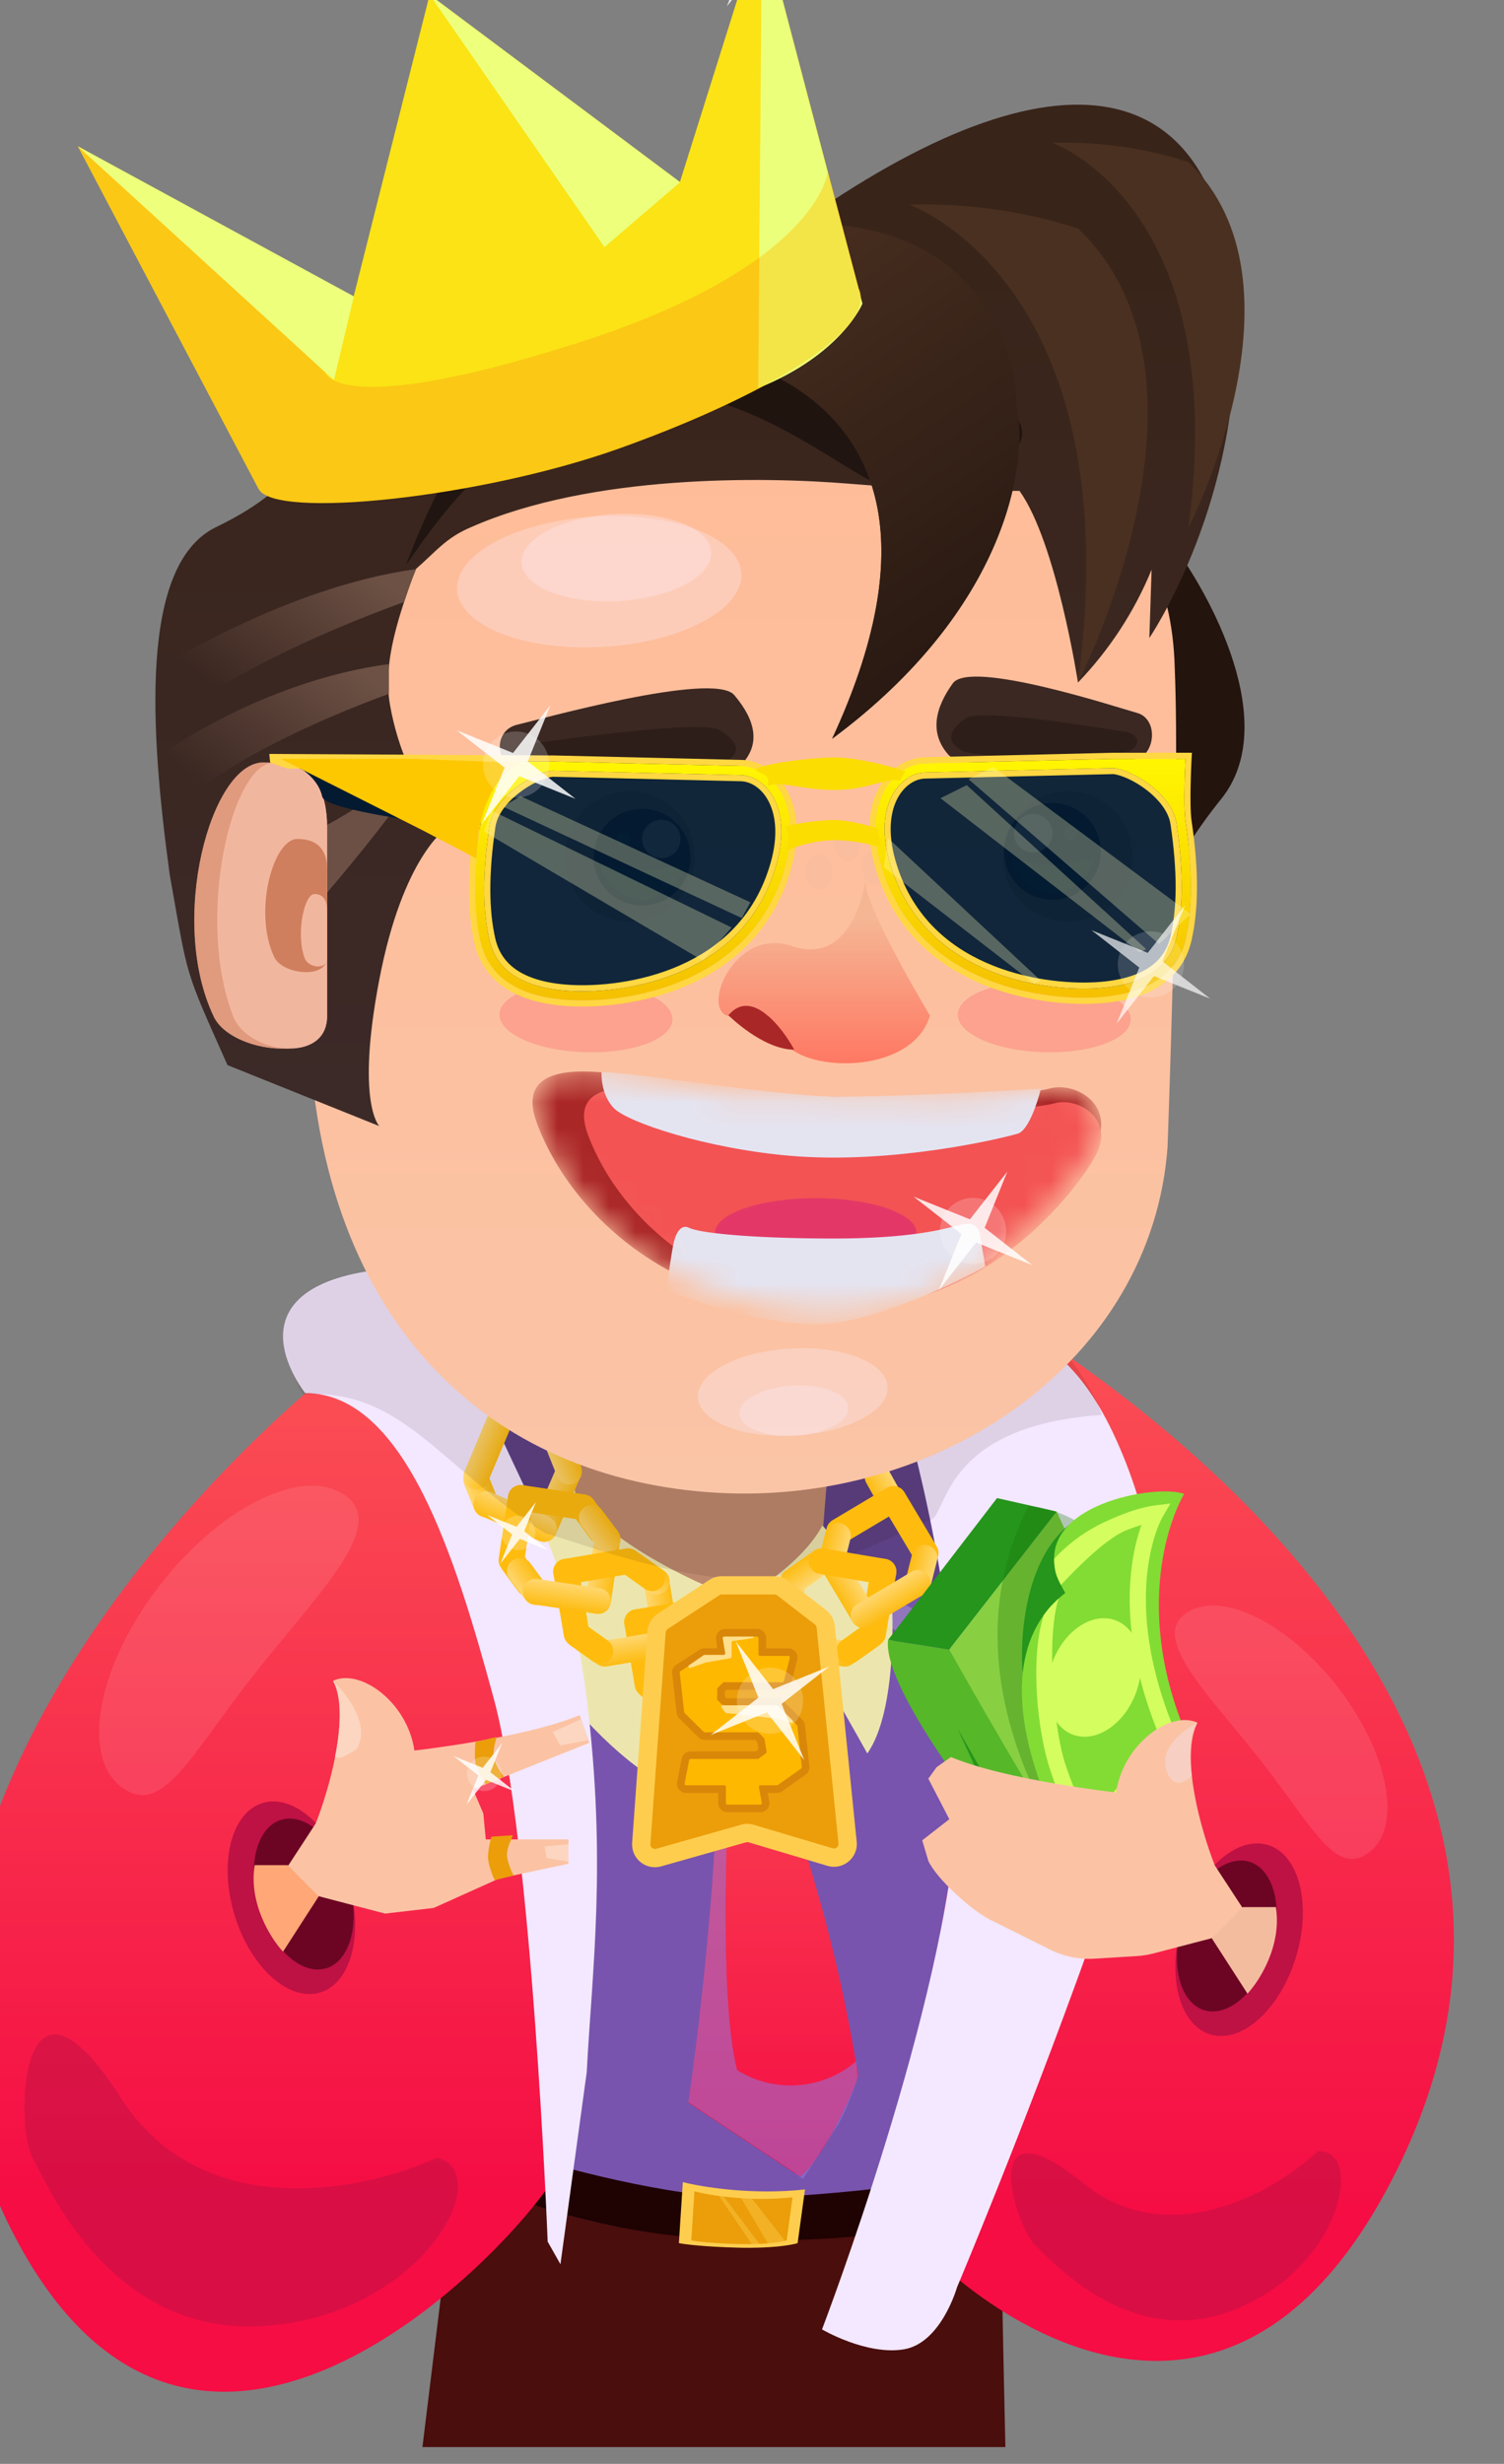 <svg width="58" height="95" viewBox="0 0 58 95" fill="none" xmlns="http://www.w3.org/2000/svg">
<rect x="0" y="0" width="58" height="95" fill="#808080" stroke="none"/>
<g clip-path="url(#clip0_1155_117935)">
<path d="M12.933 54.178C13.293 47.704 21.785 48.999 22.577 48.999C27.087 49.407 36.784 50.495 39.49 51.588C42.196 52.681 39.322 55.592 37.546 56.911L22.577 54.178C19.242 56.335 12.645 59.356 12.933 54.178Z" fill="#F3E8FF"/>
<path d="M45.77 60.268L32.429 53.901L21.105 53.306L6.802 61.544L19.715 87.949H38.885L45.77 60.268Z" fill="#7854AE"/>
<path d="M36.612 61.045L35.439 56.197L28.084 53.187L17.444 53.383C17.575 54.438 17.851 56.588 17.913 56.745C17.976 56.901 19.426 60.198 20.143 61.827L26.794 64.134L36.612 61.045Z" fill="black" fill-opacity="0.23"/>
<path d="M28.74 86.565C33.417 86.895 36.66 85.804 37.697 85.217V83.869C35.898 84.156 31.588 84.73 28.74 84.73C25.892 84.73 21.533 83.557 19.709 82.97L18.772 84.393C20.146 84.98 24.064 86.236 28.74 86.565Z" fill="#1F0202"/>
<path d="M21.676 59.511L22.38 55.599C22.428 55.335 22.658 55.143 22.926 55.143H31.446C31.77 55.143 32.025 55.42 31.999 55.742L31.461 62.392C31.438 62.679 31.197 62.901 30.908 62.901H25.293C25.157 62.901 25.025 62.851 24.923 62.761L21.852 60.023C21.708 59.895 21.642 59.701 21.676 59.511Z" fill="#BC896E"/>
<path fill-rule="evenodd" clip-rule="evenodd" d="M33.096 80.044C32.66 81.276 32.048 82.44 31.279 83.499C31.155 83.653 31.019 83.799 30.873 83.934L30.583 83.743L26.546 81.071C26.546 81.071 27.828 72.531 27.694 65.836C26.905 65.626 26.178 65.234 25.57 64.69V64.69C25.418 64.544 25.288 64.376 25.188 64.19C25.116 63.587 25.162 62.974 25.325 62.389C25.371 62.261 25.454 62.149 25.563 62.068C25.563 62.068 28.696 61.686 29.978 61.789C30.324 62.221 30.497 62.765 30.464 63.316C30.276 63.82 30.039 64.305 29.756 64.763V64.763C29.571 65.07 29.36 65.359 29.125 65.629L29.178 65.771C29.178 65.82 29.221 65.881 29.243 65.954C29.266 66.026 29.328 66.168 29.373 66.301L29.412 66.408L29.523 66.721L29.569 66.847C29.993 68.038 30.667 70.004 31.325 72.268C32.034 74.641 32.595 77.056 33.005 79.498C33.047 79.662 33.073 79.842 33.096 80.044Z" fill="url(#paint0_linear_1155_117935)"/>
<path style="mix-blend-mode:multiply" opacity="0.5" d="M30.476 63.289C30.287 63.794 30.05 64.278 29.768 64.736V64.736C29.768 64.736 29.469 62.828 28.566 62.32C27.579 62.107 26.558 62.107 25.57 62.32C25.495 62.338 25.418 62.352 25.341 62.362C25.387 62.234 25.469 62.123 25.578 62.041C25.578 62.041 28.712 61.66 29.994 61.763C30.338 62.194 30.51 62.739 30.476 63.289V63.289Z" fill="url(#paint1_linear_1155_117935)"/>
<path style="mix-blend-mode:multiply" opacity="0.5" d="M33.079 80.094C33.079 80.094 32.626 81.455 32.323 81.908C32.02 82.362 30.962 84.025 30.962 84.025L30.583 83.724L26.546 81.052C26.546 81.052 27.828 72.513 27.694 65.817C26.905 65.607 26.178 65.215 25.57 64.672C25.57 64.672 27.663 65.634 29.136 65.611L29.19 65.752L29.255 65.935L29.385 66.283L29.423 66.389L29.534 66.703L29.58 66.829L28.115 68.676C28.115 68.676 27.659 76.849 28.425 79.815C29.126 80.255 29.95 80.46 30.776 80.399C31.602 80.339 32.387 80.016 33.016 79.479L33.079 80.094Z" fill="url(#paint2_linear_1155_117935)"/>
<path d="M28.248 61.565L26.492 62.266L25.16 68.542C21.567 66.234 18.837 60.997 18.837 60.997L21.366 57.032L22.089 57.032L22.204 57.667C23.951 60.007 28.248 61.565 28.248 61.565Z" fill="#ECE6AE"/>
<path d="M34.4 61.86C34.4 61.86 34.631 65.927 33.447 67.608C33.447 67.608 30.871 62.966 30.24 62.261L28.502 61.542L29.676 60.947C29.676 60.947 31.115 59.974 31.714 58.816L32.702 59.905L34.4 61.86Z" fill="#ECE6AE"/>
<path d="M2.294 79.302L7.314 68.031C8.878 68.031 10.095 70.898 10.508 72.331L5.749 81.192L2.294 79.302Z" fill="#BBAAD3"/>
<path d="M48.64 77.612L43.62 66.34C42.055 66.34 40.838 69.207 40.425 70.64L45.184 79.501L48.64 77.612Z" fill="#BBAAD3"/>
<path opacity="0.24" d="M45.03 71.117L45.39 66.702C40.866 64.903 32.305 60.641 31.806 60.254C31.308 59.866 31.599 60.415 31.806 60.738L45.03 71.117Z" fill="#E4E4F1"/>
<path d="M39.102 106.019C38.875 100.569 38.598 86.406 38.598 85.493C31.863 86.601 24.786 87.282 17.587 83.776L14.861 106.019H24.012C24.557 106.019 26.141 102.646 27.115 96.817L29.367 106.019H39.102Z" fill="#4A0E0C"/>
<path d="M0.72 86.511C-8.481 69.6 12.801 52.691 13.269 52.535C15.842 55.99 21.129 62.978 21.691 63.289C22.252 63.601 21.924 76.823 21.691 83.395C20.885 85.551 8.081 100.04 0.72 86.511Z" fill="url(#paint3_linear_1155_117935)"/>
<path opacity="0.5" d="M4.664 80.892C7.802 85.8 14.1 84.471 16.857 83.193C19.159 83.789 16.345 89.157 10.377 89.669C4.409 90.18 1.936 84.471 1.254 83.193C0.572 81.915 0.742 74.757 4.664 80.892Z" fill="#BE1144"/>
<path d="M53.432 84.509C62.634 67.598 45.23 54.827 39.565 51.203C36.991 54.658 35.891 51.855 35.33 52.167C34.769 52.479 41.145 58.544 33.948 84.509C34.754 86.665 46.071 98.037 53.432 84.509Z" fill="url(#paint4_linear_1155_117935)"/>
<path d="M19.039 65.482C17.558 60.027 15.606 53.714 11.769 53.714C11.769 53.714 8.73 49.934 14.129 49.024C19.527 48.114 18.104 52.39 18.104 52.39C19.611 56.858 21.847 59.169 22.626 65.482C23.406 71.794 22.834 75.95 22.626 79.899L21.613 87.302L21.12 86.43C21.12 86.43 20.521 70.937 19.039 65.482Z" fill="#F3E8FF"/>
<path d="M36.905 69.758C37.266 62.361 34.846 54.396 34.846 54.396C34.846 54.396 36.056 52.023 37.989 51.537C39.921 51.051 41.728 52.594 43.043 55.506C45.977 62.003 44.487 68.134 41.96 75.17C39.433 82.206 36.905 88.195 36.905 88.195C36.905 88.195 36.294 90.353 34.846 90.585C33.397 90.816 31.7 89.814 31.7 89.814C31.7 89.814 36.544 77.154 36.905 69.758Z" fill="#F3E8FF"/>
<path d="M22.137 56.267C21.886 56.159 21.594 56.276 21.486 56.527L20.526 58.757C20.418 59.008 20.534 59.3 20.786 59.408C21.037 59.516 21.329 59.4 21.437 59.149L22.397 56.918C22.505 56.667 22.389 56.376 22.137 56.267Z" fill="url(#paint5_linear_1155_117935)"/>
<path d="M21.382 55.327C21.128 55.428 21.004 55.717 21.105 55.971L21.486 56.925C21.587 57.179 21.875 57.303 22.13 57.202C22.384 57.1 22.508 56.812 22.407 56.558L22.026 55.604C21.925 55.349 21.636 55.226 21.382 55.327Z" fill="url(#paint6_linear_1155_117935)"/>
<path d="M18.183 56.601C17.929 56.702 17.805 56.99 17.906 57.245L18.287 58.199C18.388 58.453 18.677 58.577 18.931 58.476C19.185 58.374 19.309 58.086 19.208 57.832L18.827 56.878C18.726 56.623 18.438 56.499 18.183 56.601Z" fill="url(#paint7_linear_1155_117935)"/>
<path d="M18.294 57.798C18.402 57.547 18.694 57.43 18.946 57.538L21.177 58.498C21.429 58.606 21.545 58.897 21.437 59.148C21.329 59.4 21.037 59.516 20.786 59.408L18.554 58.449C18.302 58.341 18.186 58.049 18.294 57.798Z" fill="url(#paint8_linear_1155_117935)"/>
<path d="M18.175 57.381C17.922 57.275 17.804 56.985 17.91 56.733L18.852 54.495C18.958 54.242 19.249 54.124 19.501 54.23C19.754 54.336 19.872 54.627 19.766 54.879L18.824 57.117C18.718 57.369 18.427 57.487 18.175 57.381Z" fill="url(#paint9_linear_1155_117935)"/>
<path d="M19.651 60.644C19.922 60.684 20.174 60.498 20.215 60.227L20.575 57.826C20.615 57.555 20.429 57.303 20.158 57.263C19.887 57.222 19.635 57.409 19.594 57.679L19.234 60.08C19.194 60.351 19.38 60.603 19.651 60.644Z" fill="#FFBC0E"/>
<path d="M22.254 57.801C22.034 57.964 21.988 58.274 22.15 58.494L22.762 59.32C22.924 59.54 23.235 59.587 23.455 59.424C23.675 59.261 23.722 58.951 23.559 58.731L22.948 57.905C22.785 57.685 22.474 57.639 22.254 57.801Z" fill="#FFBC0E"/>
<path d="M19.486 59.847C19.265 60.01 19.219 60.321 19.382 60.541L19.993 61.367C20.156 61.587 20.466 61.633 20.686 61.47C20.907 61.308 20.953 60.997 20.79 60.777L20.179 59.951C20.016 59.731 19.706 59.685 19.486 59.847Z" fill="#FFBC0E"/>
<path d="M22.978 58.186C22.937 58.456 22.685 58.643 22.414 58.602L20.012 58.243C19.741 58.202 19.554 57.95 19.595 57.679C19.635 57.408 19.888 57.222 20.158 57.263L22.561 57.622C22.832 57.663 23.018 57.915 22.978 58.186Z" fill="#FFBC0E"/>
<path d="M25.054 65.426C25.324 65.38 25.506 65.124 25.46 64.855L25.056 62.461C25.01 62.191 24.755 62.009 24.485 62.055C24.215 62.1 24.032 62.356 24.078 62.626L24.483 65.02C24.528 65.29 24.784 65.471 25.054 65.426Z" fill="#FFBC0E"/>
<path d="M25.229 60.477C24.959 60.523 24.777 60.778 24.822 61.048L25.227 63.442C25.272 63.712 25.528 63.894 25.798 63.848C26.068 63.803 26.25 63.547 26.204 63.277L25.8 60.883C25.755 60.613 25.499 60.432 25.229 60.477Z" fill="url(#paint10_linear_1155_117935)"/>
<path d="M24.084 60.096C23.925 60.319 23.977 60.628 24.201 60.787L25.038 61.382C25.261 61.541 25.571 61.488 25.73 61.265C25.888 61.042 25.836 60.733 25.613 60.574L24.775 59.979C24.552 59.82 24.242 59.873 24.084 60.096Z" fill="url(#paint11_linear_1155_117935)"/>
<path d="M26.641 61.92C26.483 62.141 26.534 62.448 26.753 62.608L28.051 63.551C28.274 63.713 28.587 63.662 28.747 63.437C28.904 63.216 28.854 62.909 28.634 62.749L27.337 61.806C27.113 61.644 26.801 61.695 26.641 61.92Z" fill="#FFBC0E"/>
<path d="M24.645 64.725C24.487 64.946 24.537 65.253 24.756 65.413L26.17 66.445C26.393 66.608 26.706 66.557 26.866 66.332C27.023 66.111 26.974 65.805 26.755 65.645L25.341 64.612C25.118 64.45 24.805 64.5 24.645 64.725Z" fill="#FFBC0E"/>
<path d="M27.451 62.057C27.497 62.326 27.315 62.582 27.045 62.628L24.649 63.032C24.38 63.077 24.124 62.896 24.078 62.626C24.032 62.356 24.214 62.1 24.484 62.055L26.88 61.651C27.15 61.605 27.405 61.787 27.451 62.057Z" fill="#FFBC0E"/>
<path d="M22.831 63.846C22.785 63.576 22.967 63.32 23.237 63.275L25.633 62.871C25.903 62.825 26.159 63.007 26.204 63.277C26.25 63.547 26.068 63.802 25.798 63.848L23.402 64.252C23.133 64.297 22.877 64.116 22.831 63.846Z" fill="url(#paint12_linear_1155_117935)"/>
<path d="M22.317 63.48C22.587 63.435 22.769 63.179 22.723 62.909L22.319 60.516C22.273 60.246 22.017 60.064 21.747 60.109C21.477 60.155 21.295 60.411 21.341 60.681L21.745 63.074C21.791 63.344 22.047 63.526 22.317 63.48Z" fill="#FFBC0E"/>
<path d="M23.496 58.84C23.225 58.799 22.973 58.986 22.932 59.256L22.573 61.657C22.532 61.928 22.719 62.18 22.989 62.221C23.26 62.261 23.513 62.075 23.553 61.804L23.913 59.403C23.954 59.132 23.767 58.88 23.496 58.84Z" fill="url(#paint13_linear_1155_117935)"/>
<path d="M22.526 58.122C22.306 58.285 22.259 58.595 22.422 58.815L23.034 59.642C23.196 59.861 23.507 59.908 23.727 59.745C23.947 59.583 23.994 59.272 23.831 59.052L23.22 58.226C23.057 58.006 22.746 57.96 22.526 58.122Z" fill="url(#paint14_linear_1155_117935)"/>
<path d="M23.907 59.97C23.748 60.193 23.8 60.503 24.024 60.661L24.861 61.257C25.085 61.415 25.394 61.363 25.553 61.14C25.712 60.917 25.659 60.608 25.436 60.449L24.598 59.853C24.375 59.695 24.066 59.747 23.907 59.97Z" fill="#FFBC0E"/>
<path d="M19.757 60.168C19.537 60.331 19.49 60.641 19.653 60.861L20.264 61.687C20.427 61.907 20.738 61.954 20.958 61.791C21.178 61.628 21.225 61.318 21.062 61.098L20.451 60.272C20.288 60.052 19.977 60.005 19.757 60.168Z" fill="url(#paint15_linear_1155_117935)"/>
<path d="M21.911 62.775C21.753 62.998 21.805 63.308 22.028 63.466L22.866 64.062C23.089 64.22 23.399 64.168 23.557 63.945C23.716 63.722 23.664 63.413 23.441 63.254L22.603 62.659C22.38 62.5 22.07 62.552 21.911 62.775Z" fill="#FFBC0E"/>
<path d="M24.714 60.111C24.759 60.381 24.578 60.637 24.308 60.682L21.912 61.087C21.642 61.132 21.386 60.95 21.341 60.681C21.295 60.411 21.477 60.155 21.747 60.109L24.142 59.705C24.412 59.66 24.668 59.842 24.714 60.111Z" fill="#FFBC0E"/>
<path d="M20.17 61.298C20.21 61.027 20.463 60.841 20.733 60.881L23.136 61.241C23.407 61.282 23.593 61.534 23.553 61.804C23.512 62.075 23.26 62.261 22.989 62.221L20.587 61.861C20.316 61.821 20.129 61.569 20.17 61.298Z" fill="url(#paint16_linear_1155_117935)"/>
<path opacity="0.1" d="M11.701 53.766C15.529 53.515 17.003 56.619 21.021 59.114C23.018 59.717 26.12 60.858 28.541 60.858C31.608 60.858 33.632 59.523 35.887 58.613C36.565 58.339 36.334 54.979 42.494 54.554C42.494 54.554 40.365 47.547 27.739 46.063C23.826 46.063 19.624 46.617 17.18 48.021C16.177 48.598 15.263 48.034 14.211 49C12.768 49.344 9.41 49.94 11.701 53.766Z" fill="#1F0101"/>
<path d="M33.6 56.506C33.839 56.372 34.142 56.458 34.275 56.697L34.776 57.594C34.91 57.833 34.824 58.134 34.585 58.268C34.346 58.401 34.044 58.316 33.911 58.077L33.409 57.18C33.276 56.941 33.361 56.639 33.6 56.506Z" fill="url(#paint17_linear_1155_117935)"/>
<path d="M35.951 60.305C35.716 60.445 35.412 60.368 35.272 60.133L34.028 58.048C33.888 57.813 33.965 57.509 34.2 57.368C34.435 57.228 34.74 57.305 34.88 57.541L36.123 59.626C36.264 59.861 36.187 60.165 35.951 60.305Z" fill="#FFBC0E"/>
<path d="M31.934 59.293C32.074 59.528 32.378 59.605 32.613 59.465L34.7 58.222C34.935 58.082 35.013 57.778 34.872 57.543C34.732 57.308 34.428 57.231 34.193 57.371L32.106 58.614C31.871 58.754 31.794 59.058 31.934 59.293Z" fill="#FFBC0E"/>
<path d="M30.848 65.425C30.578 65.38 30.396 65.124 30.441 64.854L30.846 62.46C30.892 62.191 31.147 62.009 31.417 62.054C31.687 62.1 31.869 62.356 31.824 62.625L31.419 65.019C31.374 65.289 31.118 65.471 30.848 65.425Z" fill="#FFBC0E"/>
<path d="M30.674 60.477C30.944 60.522 31.126 60.778 31.08 61.048L30.676 63.442C30.63 63.712 30.374 63.893 30.104 63.848C29.834 63.802 29.652 63.547 29.698 63.277L30.102 60.883C30.148 60.613 30.404 60.431 30.674 60.477Z" fill="url(#paint18_linear_1155_117935)"/>
<path d="M31.818 60.096C31.977 60.319 31.925 60.629 31.701 60.787L30.864 61.383C30.64 61.541 30.331 61.489 30.172 61.266C30.014 61.043 30.066 60.733 30.289 60.575L31.127 59.98C31.35 59.821 31.659 59.873 31.818 60.096Z" fill="url(#paint19_linear_1155_117935)"/>
<path d="M29.261 61.92C29.418 62.142 29.368 62.448 29.148 62.608L27.851 63.551C27.628 63.713 27.315 63.662 27.155 63.438C26.998 63.216 27.048 62.909 27.268 62.75L28.565 61.807C28.788 61.644 29.101 61.696 29.261 61.92Z" fill="#FFBC0E"/>
<path d="M31.257 64.726C31.414 64.947 31.364 65.253 31.145 65.413L29.732 66.445C29.509 66.608 29.195 66.557 29.035 66.332C28.878 66.111 28.928 65.805 29.147 65.645L30.56 64.613C30.783 64.45 31.097 64.501 31.257 64.726Z" fill="#FFBC0E"/>
<path d="M28.451 62.056C28.405 62.326 28.587 62.582 28.857 62.627L31.252 63.032C31.522 63.077 31.778 62.895 31.824 62.626C31.869 62.356 31.688 62.1 31.418 62.054L29.022 61.65C28.752 61.605 28.496 61.786 28.451 62.056Z" fill="#FFBC0E"/>
<path d="M33.071 63.846C33.116 63.576 32.934 63.321 32.664 63.275L30.269 62.871C29.999 62.825 29.743 63.007 29.698 63.277C29.652 63.547 29.834 63.803 30.104 63.848L32.499 64.252C32.769 64.298 33.025 64.116 33.071 63.846Z" fill="url(#paint20_linear_1155_117935)"/>
<path d="M33.585 63.48C33.315 63.434 33.133 63.179 33.179 62.909L33.583 60.515C33.629 60.245 33.885 60.063 34.155 60.109C34.425 60.155 34.607 60.41 34.561 60.68L34.157 63.074C34.111 63.344 33.855 63.526 33.585 63.48Z" fill="#FFBC0E"/>
<path d="M31.81 59.767C32.045 59.627 32.349 59.704 32.49 59.939L33.733 62.025C33.873 62.26 33.796 62.564 33.561 62.704C33.326 62.844 33.022 62.767 32.881 62.532L31.638 60.447C31.498 60.212 31.575 59.907 31.81 59.767Z" fill="url(#paint21_linear_1155_117935)"/>
<path d="M32.435 58.736C32.701 58.803 32.861 59.072 32.794 59.338L32.542 60.334C32.475 60.599 32.205 60.76 31.94 60.692C31.674 60.625 31.514 60.356 31.581 60.09L31.833 59.094C31.9 58.829 32.17 58.669 32.435 58.736Z" fill="url(#paint22_linear_1155_117935)"/>
<path d="M31.995 59.971C32.154 60.194 32.101 60.503 31.878 60.662L31.04 61.257C30.817 61.416 30.508 61.363 30.349 61.14C30.19 60.917 30.242 60.608 30.466 60.449L31.303 59.854C31.527 59.695 31.836 59.748 31.995 59.971Z" fill="url(#paint23_linear_1155_117935)"/>
<path d="M35.774 59.581C36.039 59.648 36.2 59.917 36.133 60.183L35.88 61.179C35.813 61.444 35.543 61.605 35.278 61.537C35.013 61.47 34.852 61.201 34.919 60.935L35.171 59.94C35.239 59.674 35.508 59.514 35.774 59.581Z" fill="url(#paint24_linear_1155_117935)"/>
<path d="M33.99 62.775C34.149 62.998 34.097 63.307 33.874 63.466L33.036 64.061C32.813 64.22 32.503 64.168 32.345 63.944C32.186 63.721 32.238 63.412 32.461 63.254L33.299 62.658C33.522 62.5 33.832 62.552 33.99 62.775Z" fill="#FFBC0E"/>
<path d="M31.188 60.111C31.142 60.381 31.324 60.636 31.594 60.682L33.99 61.086C34.26 61.132 34.516 60.95 34.561 60.68C34.607 60.41 34.425 60.155 34.155 60.109L31.759 59.705C31.489 59.659 31.234 59.841 31.188 60.111Z" fill="#FFBC0E"/>
<path d="M35.82 60.782C35.68 60.547 35.375 60.47 35.14 60.61L33.053 61.853C32.818 61.993 32.741 62.297 32.881 62.532C33.021 62.767 33.326 62.844 33.561 62.704L35.648 61.461C35.883 61.321 35.96 61.017 35.82 60.782Z" fill="url(#paint25_linear_1155_117935)"/>
<path d="M47.098 30.801C49.402 27.933 46.717 22.943 45.087 20.806L37.042 17.71L40.194 35.31H45.087C44.797 35.002 44.793 33.669 47.098 30.801Z" fill="#23140D"/>
<path d="M11.877 38.713C12.008 51.092 19 57.059 27.642 57.556C36.283 58.052 44.417 52.478 45.025 44.232C45.025 44.232 45.519 30.924 45.303 25.782C44.976 11.581 23.144 16.845 12.268 21.252C12.095 22.946 11.773 28.81 11.877 38.713Z" fill="url(#paint26_linear_1155_117935)"/>
<path d="M19.262 39.106C19.238 39.857 20.712 40.512 22.554 40.57C24.396 40.628 25.908 40.067 25.932 39.316C25.955 38.566 24.482 37.911 22.64 37.853C20.798 37.795 19.286 38.356 19.262 39.106Z" fill="#FCA28E"/>
<path d="M36.935 39.106C36.912 39.857 38.386 40.512 40.227 40.57C42.069 40.628 43.581 40.067 43.605 39.316C43.629 38.566 42.155 37.911 40.313 37.853C38.471 37.795 36.959 38.356 36.935 39.106Z" fill="#FCA28E"/>
<path opacity="0.2" d="M33.254 33.485C33.275 33.851 33.518 34.135 33.797 34.119C34.076 34.103 34.285 33.793 34.264 33.427C34.243 33.06 33.999 32.776 33.721 32.792C33.442 32.808 33.233 33.118 33.254 33.485Z" fill="#F1B69E"/>
<path opacity="0.2" d="M32.168 32.577C32.189 32.943 32.432 33.227 32.711 33.211C32.99 33.195 33.199 32.885 33.178 32.519C33.157 32.152 32.914 31.868 32.635 31.884C32.356 31.9 32.147 32.21 32.168 32.577Z" fill="#F1B69E"/>
<path opacity="0.2" d="M31.082 33.66C31.103 34.026 31.346 34.31 31.625 34.294C31.904 34.278 32.113 33.968 32.092 33.602C32.07 33.235 31.827 32.951 31.548 32.967C31.269 32.983 31.06 33.293 31.082 33.66Z" fill="#F1B69E"/>
<path d="M38.679 33.172C38.759 34.561 39.944 35.622 41.326 35.542C42.708 35.463 43.764 34.273 43.684 32.884C43.603 31.496 42.418 30.434 41.036 30.514C39.654 30.593 38.599 31.784 38.679 33.172Z" fill="#E89979"/>
<path d="M21.786 33.172C21.866 34.561 23.051 35.622 24.433 35.542C25.815 35.463 26.87 34.273 26.79 32.884C26.71 31.496 25.525 30.434 24.143 30.514C22.761 30.593 21.706 31.784 21.786 33.172Z" fill="#E89979"/>
<path opacity="0.3" d="M17.63 22.742C17.709 24.131 20.228 25.115 23.254 24.941C26.28 24.767 28.668 23.5 28.588 22.111C28.508 20.723 25.99 19.738 22.964 19.913C19.938 20.087 17.549 21.354 17.63 22.742Z" fill="#FAEDFF"/>
<path opacity="0.3" d="M20.112 21.708C20.166 22.636 21.847 23.293 23.867 23.177C25.888 23.06 27.483 22.214 27.429 21.287C27.376 20.36 25.695 19.703 23.674 19.819C21.653 19.935 20.059 20.781 20.112 21.708Z" fill="#FAEDFF"/>
<path opacity="0.3" d="M26.912 53.885C26.965 54.812 28.647 55.47 30.667 55.353C32.688 55.237 34.282 54.391 34.229 53.464C34.176 52.537 32.494 51.88 30.474 51.996C28.453 52.112 26.858 52.958 26.912 53.885Z" fill="#FAEDFF"/>
<path opacity="0.3" d="M28.513 54.511C28.543 55.043 29.508 55.42 30.668 55.353C31.827 55.287 32.742 54.801 32.711 54.269C32.681 53.737 31.716 53.36 30.556 53.427C29.397 53.494 28.482 53.979 28.513 54.511Z" fill="#FAEDFF"/>
<mask id="mask0_1155_117935" style="mask-type:alpha" maskUnits="userSpaceOnUse" x="20" y="41" width="23" height="10">
<path d="M40.489 41.967C39.672 42.186 37.426 42.291 36.405 42.315C34.089 42.315 29.133 42.285 27.838 42.166C26.22 42.017 19.347 39.727 20.716 43.336C22.086 46.944 26.021 50.403 31.798 50.553C37.575 50.702 41.485 45.625 42.257 44.132C43.029 42.639 41.51 41.693 40.489 41.967Z" fill="#AA2727"/>
</mask>
<g mask="url(#mask0_1155_117935)">
<path d="M40.488 41.967C39.671 42.186 37.425 42.291 36.404 42.315C34.088 42.315 29.133 42.285 27.838 42.166C26.219 42.017 19.346 39.727 20.716 43.336C22.086 46.944 26.02 50.403 31.797 50.553C37.575 50.702 41.484 45.625 42.256 44.132C43.028 42.639 41.509 41.693 40.488 41.967Z" fill="#AA2727"/>
<path d="M40.667 42.539C39.925 42.738 37.882 42.834 36.953 42.856C34.847 42.856 30.34 42.829 29.162 42.72C27.69 42.584 21.439 40.502 22.685 43.784C23.931 47.066 27.509 50.212 32.763 50.348C38.018 50.484 41.573 45.866 42.275 44.508C42.977 43.15 41.596 42.29 40.667 42.539Z" fill="#F35353"/>
<path d="M39.256 43.707C39.66 43.581 40.013 42.505 40.141 41.974C38.428 42.082 34.673 42.283 32.351 42.283C29.969 42.283 24.867 41.385 23.197 41.333C23.197 41.333 23.145 42.181 23.672 42.726C24.198 43.272 27.232 44.284 30.45 44.562C34.473 44.91 38.749 43.866 39.256 43.707Z" fill="#E4E4F1"/>
<path d="M27.573 47.536C27.573 48.275 29.313 48.874 31.459 48.874C33.605 48.874 35.345 48.275 35.345 47.536C35.345 46.797 33.605 46.198 31.459 46.198C29.313 46.198 27.573 46.797 27.573 47.536Z" fill="#E33867"/>
<path d="M37.815 47.754L37.996 48.836C36.913 49.438 34.241 50.713 32.219 51.001C30.197 51.29 27.044 50.28 25.72 49.738C25.78 49.017 25.924 48.193 25.963 47.993C26.035 47.626 26.223 47.163 26.584 47.344C26.945 47.524 28.741 47.74 31.936 47.754C35.132 47.768 36.371 47.393 37.093 47.213C37.815 47.032 37.815 47.754 37.815 47.754Z" fill="#E4E4F1"/>
</g>
<path d="M22.893 33.049C22.893 34.079 23.729 34.914 24.76 34.914C25.791 34.914 26.627 34.079 26.627 33.049C26.627 32.018 25.791 31.183 24.76 31.183C23.729 31.183 22.893 32.018 22.893 33.049Z" fill="#261611"/>
<path opacity="0.1" d="M23.174 33.453C23.174 33.727 23.884 34.693 24.761 34.693C25.637 34.693 26.347 33.727 26.347 33.453C26.347 33.179 25.637 33.586 24.761 33.586C23.884 33.586 23.174 33.179 23.174 33.453Z" fill="#F3CEC4"/>
<path d="M24.76 32.348C24.76 32.757 25.092 33.089 25.502 33.089C25.912 33.089 26.244 32.757 26.244 32.348C26.244 31.939 25.912 31.607 25.502 31.607C25.092 31.607 24.76 31.939 24.76 32.348Z" fill="#F3CEC4"/>
<path opacity="0.2" d="M23.77 32.348C23.77 32.498 23.891 32.619 24.041 32.619C24.191 32.619 24.312 32.498 24.312 32.348C24.312 32.198 24.191 32.077 24.041 32.077C23.891 32.077 23.77 32.198 23.77 32.348Z" fill="#F3CEC4"/>
<path d="M42.452 32.828C42.452 33.858 41.616 34.693 40.585 34.693C39.554 34.693 38.718 33.858 38.718 32.828C38.718 31.797 39.554 30.962 40.585 30.962C41.616 30.962 42.452 31.797 42.452 32.828Z" fill="#261611"/>
<path opacity="0.1" d="M42.172 33.232C42.172 33.505 41.461 34.472 40.585 34.472C39.709 34.472 38.999 33.505 38.999 33.232C38.999 32.958 39.709 33.364 40.585 33.364C41.461 33.364 42.172 32.958 42.172 33.232Z" fill="#F3CEC4"/>
<path d="M40.585 32.126C40.585 32.536 40.253 32.867 39.844 32.867C39.434 32.867 39.102 32.536 39.102 32.126C39.102 31.717 39.434 31.385 39.844 31.385C40.253 31.385 40.585 31.717 40.585 32.126Z" fill="#F3CEC4"/>
<path opacity="0.2" d="M41.576 32.127C41.576 32.276 41.455 32.398 41.305 32.398C41.155 32.398 41.033 32.276 41.033 32.127C41.033 31.977 41.155 31.855 41.305 31.855C41.455 31.855 41.576 31.977 41.576 32.127Z" fill="#F3CEC4"/>
<path d="M44.323 24.599L44.41 21.965C43.749 23.578 42.786 25.054 41.571 26.316C41.571 26.316 40.736 20.899 39.316 18.927C39.316 18.927 38.666 18.927 37.55 18.927C36.433 18.927 34.721 18.809 32.727 18.649C29.476 18.383 22.821 18.276 18.172 20.323C17.18 20.74 16.819 21.266 16.009 21.965C15.434 23.634 14.736 25.461 15.043 27.197C15.35 28.932 16.094 30.565 17.207 31.945C17.207 31.945 15.538 33.018 14.627 37.773C13.717 42.529 14.627 43.419 14.627 43.419L8.773 41.067C7.076 37.258 7.272 37.8 6.542 33.705C5.795 28.203 5.354 21.763 8.334 20.323C15.48 16.872 7.859 13.983 31.155 8.382C41.046 1.505 47.638 2.585 47.638 13.081C47.638 19.724 44.323 24.599 44.323 24.599Z" fill="url(#paint27_linear_1155_117935)"/>
<path d="M35.068 7.891C35.068 7.891 43.63 10.887 41.571 26.316C41.571 26.316 47.618 14.587 41.571 8.808C39.473 8.135 37.273 7.825 35.068 7.891Z" fill="url(#paint28_linear_1155_117935)"/>
<path d="M40.585 5.508C40.585 5.508 47.486 7.923 45.827 20.358C45.827 20.358 50.701 10.905 45.827 6.247C44.136 5.705 42.363 5.455 40.585 5.508Z" fill="url(#paint29_linear_1155_117935)"/>
<path d="M15.663 29.204C15.663 29.204 15.279 31.101 8.924 33.416C9.103 34.852 9.371 36.276 9.726 37.681C9.726 37.681 13.734 33.373 15.945 30.174L15.663 29.204Z" fill="url(#paint30_linear_1155_117935)"/>
<path d="M12.611 31.857V33.709V39.201C12.611 41.042 8.926 40.626 8.245 39.201C6.468 35.483 8.138 29.398 10.151 29.398C12.164 29.398 12.611 30.708 12.611 31.857Z" fill="#F1B69E"/>
<path d="M12.611 33.492V34.354V36.91C12.611 37.768 10.896 37.574 10.579 36.91C9.751 35.179 10.529 32.347 11.466 32.347C12.403 32.347 12.611 32.956 12.611 33.492Z" fill="#D07F5E"/>
<path opacity="0.5" d="M12.612 31.857V33.709V39.201C12.612 41.042 8.926 40.625 8.245 39.201C6.468 35.482 8.139 29.398 10.152 29.398C12.165 29.398 12.612 30.707 12.612 31.857Z" fill="#D07F5E"/>
<path d="M12.612 31.857V33.709V39.201C12.612 41.042 9.561 40.625 8.998 39.201C7.527 35.482 8.91 29.398 10.576 29.398C12.242 29.398 12.612 30.707 12.612 31.857Z" fill="#F1B69E"/>
<path d="M12.612 33.492V34.354V36.91C12.612 37.768 10.896 37.574 10.579 36.91C9.752 35.179 10.529 32.347 11.466 32.347C12.404 32.347 12.612 32.956 12.612 33.492Z" fill="#D07F5E"/>
<path d="M12.612 35.094V35.563V36.953C12.612 37.419 11.886 37.313 11.752 36.953C11.401 36.012 11.731 34.472 12.127 34.472C12.524 34.472 12.612 34.803 12.612 35.094Z" fill="#F1B69E"/>
<path opacity="0.45" d="M34.21 18.775C35.354 18.93 34.828 18.608 35.37 18.544C39.016 18.157 43.51 16.411 32.316 12.517C21.121 8.623 17.099 17.99 15.655 21.788C16.081 21.248 18.64 16.975 22.691 15.492C27.755 13.637 32.78 18.582 34.21 18.775Z" fill="black"/>
<path d="M32.09 28.485C38.858 23.46 39.656 17.838 39.209 15.655C39.189 13.085 37.321 8.089 30.005 8.66C22.69 9.232 16.552 12.669 14.398 14.316C26.125 10.995 38.89 13.823 32.09 28.485Z" fill="url(#paint31_linear_1155_117935)"/>
<path d="M32.09 28.485C38.858 23.46 39.656 17.838 39.209 15.655C39.189 13.085 37.321 8.089 30.005 8.66C22.69 9.232 16.552 12.669 14.398 14.316C26.125 10.995 38.89 13.823 32.09 28.485Z" fill="url(#paint32_linear_1155_117935)"/>
<path d="M28.518 29.553C29.391 28.713 29.116 27.743 28.316 26.8C27.516 25.856 20.691 27.773 19.951 27.941C19.212 28.109 19.044 29.015 19.616 29.553C20.187 30.09 27.644 30.392 28.518 29.553Z" fill="#3B2822"/>
<path d="M36.573 29.1C35.831 28.261 36.064 27.29 36.744 26.347C37.424 25.404 43.223 27.32 43.851 27.488C44.478 27.656 44.621 28.563 44.136 29.1C43.651 29.637 37.315 29.939 36.573 29.1Z" fill="#3B2822"/>
<path opacity="0.5" d="M27.921 29.387C28.675 29.01 28.438 28.573 27.747 28.149C27.057 27.724 21.167 28.587 20.529 28.662C19.892 28.738 19.747 29.146 20.24 29.387C20.732 29.629 27.168 29.765 27.921 29.387Z" fill="#201510"/>
<path opacity="0.5" d="M37.08 28.934C36.439 28.557 36.641 28.12 37.227 27.696C37.814 27.271 42.818 28.134 43.359 28.209C43.901 28.285 44.024 28.693 43.606 28.934C43.187 29.176 37.72 29.312 37.08 28.934Z" fill="#201510"/>
<path d="M23.465 15.299C28.776 13.409 32.105 11.713 33.105 11.101L29.379 -3.024L26.219 7.02L16.568 -0.202L13.636 11.44L3.006 5.643L9.976 18.853C12.259 18.456 18.154 17.189 23.465 15.299Z" fill="#FBE315"/>
<path d="M16.57 -0.2L26.229 7.025L23.311 9.528L16.57 -0.2Z" fill="#EDFF7B"/>
<path d="M33.258 11.707C32.537 9.038 29.387 -3.015 29.387 -3.015L29.241 14.963C32.455 13.67 33.258 11.707 33.258 11.707Z" fill="#EDFF7B"/>
<path d="M23.851 17.302C29.162 15.412 33.91 12.759 33.105 11.101L31.923 6.623C31.923 6.623 31.597 10.241 22.297 13.216C12.996 16.192 12.541 14.36 12.541 14.36L4.678 6.976L3.006 5.643L9.976 18.853C10.573 20.037 18.54 19.193 23.851 17.302Z" fill="#FBC815"/>
<path opacity="0.5" d="M33.258 11.707C32.537 9.038 29.387 -3.015 29.387 -3.015L29.241 14.963C32.455 13.67 33.258 11.707 33.258 11.707Z" fill="#EDFF7B"/>
<path d="M35.862 39.158C35.862 39.158 33.366 35.005 33.366 33.98C33.366 33.98 32.941 37.291 30.524 36.474C28.106 35.657 26.748 39.614 28.506 39.158C30.263 38.703 29.287 39.549 30.524 40.459C31.761 41.37 35.252 41.24 35.862 39.158Z" fill="url(#paint33_linear_1155_117935)"/>
<path d="M30.629 40.472C30.149 39.588 28.97 38.086 28.091 39.147C28.091 39.147 29.417 40.472 30.629 40.472Z" fill="#AA2727"/>
<path d="M13.648 11.428L3.005 5.644L12.878 14.658L13.648 11.428Z" fill="#EDFF7B"/>
<path d="M12.426 30.715C12.559 31.36 18.971 32.029 18.971 32.029L18.77 29.451L10.398 29.083L11.663 29.677C11.663 29.677 12.292 30.07 12.426 30.715Z" fill="#041A30"/>
<path d="M21.285 29.538L28.556 29.71C29.593 29.71 30.791 31.003 30.111 33.388C28.841 37.842 24.135 38.5 22 38.386C19.865 38.272 18.957 37.391 18.701 36.282C18.445 35.172 18.416 33.722 18.701 31.816C18.881 30.608 20.464 29.624 21.285 29.538Z" fill="#001B33" fill-opacity="0.93"/>
<path fill-rule="evenodd" clip-rule="evenodd" d="M21.277 29.362L21.266 29.363L15.751 29.362C15.751 29.362 18.626 31.122 18.526 31.79C18.24 33.709 18.266 35.184 18.529 36.322C18.666 36.914 18.979 37.45 19.544 37.851C20.105 38.25 20.902 38.504 21.991 38.562C23.078 38.621 24.817 38.483 26.451 37.762C28.09 37.038 29.629 35.725 30.281 33.437C30.63 32.21 30.503 31.241 30.132 30.57C29.762 29.903 29.15 29.536 28.559 29.535L21.277 29.362ZM21.292 29.715L28.554 29.887H28.556C29.001 29.887 29.505 30.166 29.823 30.741C30.14 31.312 30.272 32.182 29.942 33.34C29.324 35.507 27.874 36.749 26.309 37.44C24.738 38.133 23.057 38.267 22.009 38.211C20.963 38.155 20.238 37.912 19.748 37.564C19.261 37.218 18.992 36.76 18.872 36.243C18.623 35.162 18.592 33.735 18.875 31.842C18.956 31.303 19.356 30.791 19.861 30.395C20.361 30.004 20.925 29.757 21.292 29.715Z" fill="url(#paint34_linear_1155_117935)"/>
<path fill-rule="evenodd" clip-rule="evenodd" d="M21.254 29.128L10.385 29.07L10.419 29.404L11.11 29.637L15.628 29.562L15.63 29.563L15.636 29.566C15.641 29.57 15.649 29.574 15.659 29.581C15.68 29.594 15.71 29.613 15.749 29.637C15.826 29.686 15.937 29.756 16.07 29.843C16.335 30.017 16.688 30.256 17.036 30.514C17.386 30.773 17.724 31.047 17.967 31.294C18.089 31.417 18.18 31.526 18.235 31.617C18.295 31.713 18.294 31.754 18.294 31.755C18.005 33.691 18.028 35.198 18.3 36.374C18.448 37.016 18.791 37.605 19.408 38.042C20.017 38.474 20.861 38.737 21.978 38.797C23.091 38.856 24.87 38.716 26.546 37.976C28.235 37.231 29.831 35.87 30.507 33.501C30.869 32.229 30.745 31.193 30.337 30.456C29.933 29.727 29.251 29.302 28.562 29.299L21.268 29.126L21.254 29.128ZM28.558 29.534C29.15 29.535 29.762 29.902 30.131 30.57C30.503 31.241 30.63 32.21 30.281 33.436C29.628 35.724 28.09 37.038 26.451 37.762C24.817 38.483 23.078 38.62 21.99 38.562C20.902 38.504 20.105 38.249 19.544 37.851C18.979 37.45 18.666 36.913 18.529 36.322C18.266 35.183 18.24 33.709 18.526 31.79C18.604 31.272 16.894 30.098 16.121 29.596C15.896 29.451 15.751 29.361 15.751 29.361L21.266 29.363L21.277 29.361L28.558 29.534ZM28.551 30.122H28.556C28.902 30.122 29.334 30.342 29.617 30.854C29.897 31.36 30.033 32.163 29.716 33.275C29.121 35.361 27.73 36.556 26.214 37.224C24.686 37.899 23.043 38.031 22.022 37.976C21.004 37.921 20.327 37.686 19.884 37.372C19.449 37.063 19.209 36.657 19.101 36.189C18.861 35.147 18.827 33.752 19.107 31.877C19.175 31.423 19.522 30.959 20.006 30.58C20.477 30.211 20.992 29.99 21.304 29.949L28.551 30.122ZM21.292 29.714L28.554 29.887H28.556C29.001 29.887 29.505 30.166 29.823 30.74C30.14 31.312 30.272 32.181 29.942 33.34C29.324 35.506 27.874 36.749 26.309 37.439C24.738 38.132 23.057 38.267 22.009 38.21C20.963 38.154 20.238 37.911 19.748 37.564C19.261 37.218 18.992 36.76 18.872 36.242C18.623 35.162 18.592 33.735 18.875 31.842C18.956 31.302 19.356 30.79 19.861 30.395C20.361 30.003 20.925 29.756 21.292 29.714Z" fill="#FFD742"/>
<path d="M20.077 30.699L28.937 34.791L28.605 35.397L19.394 31.098L20.077 30.699Z" fill="#FEFCBD" fill-opacity="0.3"/>
<path d="M18.939 31.245L28.211 35.76L27.109 37.04L18.667 32.067L18.939 31.245Z" fill="#FEFCBD" fill-opacity="0.3"/>
<path d="M42.961 29.435L35.689 29.608C34.653 29.608 33.455 30.901 34.134 33.285C35.404 37.74 40.111 38.398 42.246 38.283C44.38 38.169 45.289 37.288 45.545 36.179C45.801 35.07 45.83 33.619 45.545 31.713C45.364 30.505 43.782 29.521 42.961 29.435Z" fill="#001B33" fill-opacity="0.93"/>
<path fill-rule="evenodd" clip-rule="evenodd" d="M42.968 29.259L42.979 29.26L45.717 29.259C45.717 29.259 45.619 31.019 45.719 31.687C46.006 33.606 45.98 35.081 45.717 36.219C45.58 36.811 45.267 37.347 44.702 37.748C44.14 38.147 43.344 38.401 42.255 38.459C41.168 38.518 39.428 38.38 37.794 37.659C36.155 36.935 34.617 35.622 33.965 33.334C33.615 32.107 33.742 31.138 34.114 30.467C34.484 29.8 35.096 29.433 35.687 29.432L42.968 29.259ZM42.953 29.611L35.691 29.784H35.689C35.245 29.784 34.741 30.063 34.422 30.638C34.106 31.209 33.974 32.079 34.304 33.237C34.921 35.403 36.371 36.646 37.937 37.337C39.507 38.03 41.189 38.164 42.236 38.108C43.282 38.052 44.007 37.809 44.498 37.461C44.985 37.115 45.254 36.657 45.373 36.139C45.623 35.059 45.653 33.632 45.371 31.739C45.29 31.2 44.889 30.688 44.384 30.292C43.884 29.901 43.32 29.654 42.953 29.611Z" fill="url(#paint35_linear_1155_117935)"/>
<path fill-rule="evenodd" clip-rule="evenodd" d="M45.705 29.493C45.683 29.995 45.642 31.169 45.719 31.687C46.006 33.606 45.98 35.08 45.717 36.218C45.58 36.81 45.267 37.347 44.702 37.748C44.14 38.146 43.344 38.401 42.255 38.459C41.168 38.517 39.428 38.38 37.794 37.659C36.155 36.935 34.617 35.621 33.965 33.333C33.615 32.107 33.743 31.138 34.114 30.467C34.484 29.799 35.096 29.432 35.687 29.431L42.968 29.258L42.98 29.259L45.717 29.258C45.717 29.258 45.712 29.348 45.705 29.493ZM42.992 29.025L42.978 29.023L35.684 29.197C34.995 29.199 34.312 29.624 33.908 30.353C33.5 31.09 33.377 32.126 33.739 33.398C34.414 35.767 36.011 37.128 37.7 37.873C39.376 38.613 41.154 38.753 42.268 38.694C43.385 38.634 44.229 38.371 44.838 37.939C45.455 37.502 45.798 36.913 45.946 36.271C46.217 35.095 46.241 33.588 45.952 31.652C45.905 31.342 45.904 30.755 45.916 30.227C45.921 29.968 45.93 29.728 45.938 29.554C45.942 29.467 45.945 29.396 45.947 29.347C45.949 29.323 45.95 29.303 45.95 29.291L45.951 29.272L45.951 29.271L45.965 29.023L42.992 29.025ZM35.691 29.784H35.689C35.245 29.784 34.741 30.063 34.423 30.637C34.106 31.209 33.974 32.078 34.304 33.237C34.922 35.403 36.372 36.646 37.937 37.336C39.508 38.029 41.189 38.163 42.236 38.107C43.282 38.051 44.008 37.809 44.498 37.461C44.985 37.115 45.254 36.657 45.373 36.139C45.623 35.059 45.653 33.632 45.371 31.739C45.29 31.199 44.889 30.687 44.384 30.292C43.884 29.901 43.32 29.653 42.953 29.611L35.691 29.784ZM42.942 29.846L35.694 30.019H35.689C35.343 30.019 34.912 30.239 34.628 30.751C34.348 31.257 34.213 32.059 34.53 33.172C35.124 35.258 36.516 36.453 38.032 37.121C39.56 37.796 41.203 37.928 42.224 37.873C43.242 37.818 43.919 37.583 44.362 37.269C44.797 36.961 45.036 36.554 45.144 36.086C45.385 35.044 45.418 33.649 45.138 31.774C45.07 31.32 44.723 30.856 44.239 30.477C43.769 30.108 43.254 29.887 42.942 29.846Z" fill="#FFD742"/>
<path d="M36.268 30.776L43.953 36.718L44.201 36.594L37.28 30.272L36.268 30.776Z" fill="#FEFCBD" fill-opacity="0.3"/>
<path d="M34.085 33.439L39.882 37.929L40.13 37.806L34.237 32.305L34.085 33.439Z" fill="#FEFCBD" fill-opacity="0.3"/>
<path d="M37.348 30.042L44.697 36.399L45.912 35.24L38.297 29.569L37.348 30.042Z" fill="#FEFCBD" fill-opacity="0.3"/>
<path d="M18.369 33.102L18.464 32.028C18.464 32.028 18.732 30.012 20.105 29.413L15.821 29.259H10.835L16.325 32.028L18.369 33.102Z" fill="#FDC800"/>
<path d="M32.176 32.395C32.963 32.395 33.707 32.587 33.98 32.684L33.855 31.945C33.521 31.835 32.717 31.617 32.176 31.617C31.501 31.617 30.088 31.822 30.314 31.945C30.494 32.043 30.389 32.558 30.314 32.804C30.607 32.667 31.39 32.395 32.176 32.395Z" fill="#FBDD02"/>
<path d="M32.202 30.46C33.471 30.46 34.252 29.948 34.694 30.103L34.912 29.733C34.372 29.557 33.075 29.204 32.202 29.204C31.111 29.204 28.831 29.535 29.194 29.733C29.485 29.892 29.718 29.912 29.597 30.308C30.071 30.088 30.933 30.46 32.202 30.46Z" fill="#FBDD02"/>
<path d="M15.585 23.212C15.874 22.331 16.051 21.944 16.051 21.944C11.04 22.617 6.032 25.817 6.032 25.817V28.542C7.98 25.869 15.585 23.212 15.585 23.212Z" fill="url(#paint36_linear_1155_117935)"/>
<path d="M14.999 26.754L14.999 25.604C9.989 26.277 6.072 29.194 6.072 29.194C6.072 29.194 6.304 31.037 6.304 31.78C8.252 29.107 14.999 26.754 14.999 26.754Z" fill="url(#paint37_linear_1155_117935)"/>
<path d="M32.687 71.043L31.843 62.721C31.828 62.576 31.755 62.444 31.64 62.356L30.192 61.237C30.099 61.165 29.985 61.127 29.869 61.127L27.834 61.127C27.732 61.127 27.631 61.157 27.545 61.213L25.558 62.513C25.42 62.603 25.332 62.752 25.32 62.916L24.729 71.076C24.703 71.442 25.048 71.722 25.401 71.622L28.673 70.695C28.77 70.667 28.872 70.668 28.969 70.697L32.01 71.603C32.37 71.71 32.725 71.417 32.687 71.043Z" fill="#EB9E0A"/>
<path fill-rule="evenodd" clip-rule="evenodd" d="M29.868 60.774L27.834 60.774C27.663 60.774 27.495 60.824 27.352 60.918L25.365 62.218C25.135 62.368 24.988 62.617 24.968 62.891L24.378 71.05C24.333 71.66 24.909 72.128 25.497 71.961L28.769 71.034C28.802 71.025 28.836 71.025 28.868 71.034L31.909 71.94C32.51 72.12 33.101 71.631 33.037 71.008L32.194 62.685C32.169 62.445 32.047 62.225 31.856 62.077L30.407 60.958L30.192 61.237L30.407 60.958C30.253 60.839 30.064 60.774 29.868 60.774ZM27.834 61.479L29.868 61.479C29.907 61.479 29.945 61.492 29.976 61.516L31.425 62.635C31.463 62.664 31.488 62.708 31.492 62.756L32.336 71.079C32.349 71.203 32.23 71.301 32.11 71.265L29.069 70.359C28.909 70.311 28.738 70.31 28.577 70.356L25.305 71.283C25.187 71.317 25.072 71.223 25.081 71.101L25.672 62.942C25.676 62.887 25.705 62.837 25.751 62.807L27.738 61.508C27.767 61.489 27.8 61.479 27.834 61.479Z" fill="#FFCD4E"/>
<path d="M45.592 74.125C44.98 76.142 45.465 78.075 46.676 78.442C47.887 78.809 49.365 77.471 49.978 75.454C50.59 73.437 50.105 71.504 48.894 71.137C47.682 70.77 46.204 72.107 45.592 74.125Z" fill="#BE1144"/>
<path d="M13.431 72.507C14.043 74.524 13.558 76.457 12.347 76.824C11.136 77.191 9.658 75.854 9.045 73.836C8.433 71.819 8.918 69.886 10.129 69.519C11.341 69.152 12.819 70.49 13.431 72.507Z" fill="#BE1144"/>
<path d="M45.592 74.124C45.112 75.705 45.493 77.22 46.442 77.508C47.391 77.796 48.55 76.747 49.029 75.166C49.509 73.585 49.129 72.07 48.18 71.783C47.231 71.495 46.072 72.543 45.592 74.124Z" fill="#6C0524"/>
<path d="M13.431 72.507C13.911 74.088 13.53 75.603 12.581 75.891C11.632 76.179 10.473 75.13 9.993 73.549C9.514 71.968 9.894 70.453 10.843 70.166C11.792 69.878 12.951 70.926 13.431 72.507Z" fill="#6C0524"/>
<path d="M45.139 67.947L40.751 58.282L36.606 63.602L38.253 68.565L41.871 72.254L45.139 67.947Z" fill="#88CF42"/>
<path d="M39.039 71.368L41.871 72.254C41.184 71.597 38.075 66.212 36.606 63.602L34.249 63.228C34.031 64.887 37.352 69.346 39.039 71.368Z" fill="#56B729"/>
<path d="M40.751 58.282L36.606 63.602L34.25 63.227L38.449 57.761L40.751 58.282Z" fill="#25951C"/>
<path opacity="0.3" d="M39.673 58.05C36.059 65.073 41.725 72.2 41.872 72.255L43.221 66.397C43.243 61.274 43.455 58.619 39.673 58.05Z" fill="#1A7109"/>
<path d="M41.226 58.794C39.517 60.166 39.322 63.162 39.438 64.488L41.612 64.46C42.196 61.999 42.935 57.421 41.226 58.794Z" fill="#25951C"/>
<path d="M41.081 61.418C37.706 64.045 40.202 69.737 41.871 72.254L45.906 67.229C43.858 62.718 44.837 59.077 45.664 57.6C44.495 57.165 39.108 58.169 41.081 61.418Z" fill="#82DC34"/>
<path fill-rule="evenodd" clip-rule="evenodd" d="M45.488 67.166L45.407 66.978C44.221 64.235 44.087 62.103 44.241 60.669C44.317 59.951 44.467 59.405 44.594 59.042C44.658 58.861 44.717 58.725 44.758 58.636C44.779 58.592 44.795 58.56 44.806 58.539C44.811 58.529 44.815 58.522 44.818 58.518L44.819 58.515L44.82 58.514L44.82 58.514L45.137 57.97L44.514 58.046L44.55 58.357C44.514 58.046 44.514 58.046 44.514 58.046L44.513 58.046L44.511 58.046L44.504 58.047C44.499 58.048 44.492 58.049 44.483 58.05C44.465 58.053 44.439 58.057 44.407 58.063C44.342 58.074 44.249 58.092 44.134 58.12C43.903 58.175 43.579 58.269 43.199 58.423C42.44 58.731 41.561 59.133 40.65 60.103C40.65 60.103 40.649 60.427 40.719 60.662C40.788 60.897 40.913 61.112 40.913 61.112C41.748 60.221 42.737 59.285 43.431 59.004C43.651 58.915 43.85 58.848 44.019 58.799C44.014 58.811 44.01 58.823 44.006 58.835C43.863 59.24 43.702 59.834 43.62 60.604C43.459 62.114 43.6 64.29 44.754 67.041C44.204 67.643 43.477 68.478 42.87 69.183C42.539 69.566 42.244 69.912 42.031 70.162C42.016 70.179 42.002 70.196 41.988 70.212C41.942 70.119 41.889 70.011 41.832 69.89C41.617 69.432 41.34 68.79 41.094 68.052C40.598 66.562 40.355 63.099 40.824 61.629C40.824 61.629 40.587 61.867 40.517 61.937C40.446 62.008 40.25 62.273 40.25 62.273C39.716 63.943 39.997 66.736 40.502 68.253C40.758 69.02 41.044 69.686 41.267 70.159C41.379 70.397 41.475 70.586 41.543 70.717C41.577 70.783 41.604 70.834 41.623 70.869C41.633 70.886 41.64 70.899 41.645 70.909L41.651 70.919L41.653 70.922L41.653 70.923C41.653 70.923 41.654 70.924 41.925 70.768L42.163 70.971L42.254 70.863C42.313 70.793 42.399 70.693 42.505 70.568C42.717 70.319 43.012 69.974 43.341 69.592C44.001 68.826 44.796 67.914 45.349 67.317L45.488 67.166ZM41.925 70.768L42.163 70.971L41.873 71.313L41.653 70.923L41.925 70.768Z" fill="#D4FD5F"/>
<path d="M38.589 69.559L39.422 70.34L37.755 68.097L36.921 66.635L37.6 68.119L38.589 69.559Z" fill="#25951C"/>
<path d="M43.018 62.473C42.13 62.143 41.043 62.862 40.589 64.08C40.136 65.298 40.488 66.552 41.376 66.883C42.264 67.213 43.352 66.494 43.805 65.276C44.258 64.058 43.906 62.803 43.018 62.473Z" fill="#D4FD5F"/>
<path d="M46.179 66.422C45.495 67.745 46.341 70.644 46.849 71.928L47.948 73.609L47.293 74.583L44.487 75.317C44.276 75.372 44.062 75.406 43.845 75.42L42.205 75.521C41.617 75.557 41.031 75.438 40.504 75.175L38.158 74.005C37.475 73.664 36.119 72.444 35.8 71.75L35.565 70.957L36.61 70.143L35.8 68.579L36.118 68.139L36.67 67.746C38.812 68.642 43.041 69.112 43.041 69.112C43.314 67.24 45.135 65.935 46.179 66.422Z" fill="#FBC3A4"/>
<path opacity="0.34" d="M44.961 68.192C44.737 67.373 45.672 66.673 46.167 66.425C45.797 66.967 45.881 68.016 45.969 68.472C45.727 68.72 45.186 69.01 44.961 68.192Z" fill="#F3E8FF"/>
<path d="M12.844 64.805C13.528 66.127 12.682 69.026 12.174 70.311L11.075 71.992L11.73 72.966L14.852 73.782L16.727 73.563L19.247 72.429L21.921 71.861L21.921 70.921L18.733 70.921L18.639 69.922L18.24 68.992L22.728 67.198L22.353 66.129C20.211 67.025 15.982 67.495 15.982 67.495C15.709 65.622 13.888 64.317 12.844 64.805Z" fill="#FBC3A4"/>
<path d="M13.756 67.434C14.307 66.51 13.363 65.301 12.835 64.812C13.267 65.404 13.084 66.98 12.926 67.693C12.973 67.992 13.756 67.434 13.756 67.434Z" fill="#FCD6C1"/>
<path d="M48.108 76.869L46.733 74.737L47.926 73.532H49.203C49.438 75.012 48.572 76.373 48.108 76.869Z" fill="#F3BC9E"/>
<path d="M10.915 75.251L12.289 73.12L11.097 71.914H9.82C9.584 73.395 10.451 74.756 10.915 75.251Z" fill="#FFA777"/>
<path d="M21.226 27.191L19.785 29.033L17.615 28.159L19.458 29.599L18.582 31.768L20.024 29.926L22.194 30.801L20.351 29.36L21.226 27.191Z" fill="white" fill-opacity="0.84"/>
<path opacity="0.2" d="M18.799 28.842C18.446 29.452 18.655 30.232 19.266 30.584C19.877 30.937 20.658 30.728 21.01 30.117C21.363 29.507 21.153 28.727 20.543 28.375C19.932 28.022 19.151 28.231 18.799 28.842Z" fill="white"/>
<path d="M38.846 45.173L37.404 47.014L35.234 46.14L37.077 47.581L36.202 49.749L37.644 47.907L39.814 48.782L37.971 47.341L38.846 45.173Z" fill="white" fill-opacity="0.84"/>
<path opacity="0.2" d="M36.419 46.823C36.066 47.433 36.275 48.213 36.886 48.566C37.496 48.918 38.277 48.709 38.63 48.099C38.982 47.489 38.773 46.708 38.162 46.356C37.552 46.004 36.771 46.213 36.419 46.823Z" fill="white"/>
<g opacity="0.8">
<path d="M45.703 34.898L44.262 36.74L42.092 35.865L43.935 37.306L43.06 39.474L44.501 37.633L46.671 38.507L44.828 37.067L45.703 34.898Z" fill="white" fill-opacity="0.84"/>
<path opacity="0.2" d="M43.276 36.548C42.923 37.158 43.133 37.939 43.743 38.291C44.354 38.643 45.135 38.434 45.487 37.824C45.84 37.214 45.63 36.433 45.02 36.081C44.409 35.729 43.629 35.938 43.276 36.548Z" fill="white"/>
</g>
<path d="M28.053 69.581C28.02 69.581 27.994 69.555 27.994 69.522V68.895C27.994 68.862 27.968 68.836 27.935 68.836H26.457C26.421 68.836 26.393 68.802 26.4 68.766L26.577 67.868C26.582 67.84 26.606 67.82 26.634 67.82H29.217C29.23 67.82 29.242 67.817 29.252 67.809L29.54 67.599C29.558 67.586 29.567 67.564 29.563 67.542L29.481 67.047C29.479 67.035 29.473 67.023 29.464 67.015L29.254 66.808C29.243 66.797 29.228 66.791 29.212 66.791H27.176C27.161 66.791 27.146 66.785 27.135 66.774L26.401 66.047C26.391 66.038 26.385 66.026 26.384 66.012L26.213 64.492C26.211 64.47 26.221 64.448 26.24 64.436L27.138 63.855C27.147 63.849 27.158 63.846 27.169 63.846H27.927C27.963 63.846 27.99 63.815 27.986 63.779L27.906 63.167C27.902 63.132 27.929 63.101 27.964 63.101H29.192C29.224 63.101 29.25 63.127 29.25 63.16V63.787C29.25 63.819 29.277 63.846 29.309 63.846H30.403C30.442 63.846 30.47 63.882 30.46 63.919L30.229 64.817C30.222 64.843 30.199 64.862 30.172 64.862H27.922C27.906 64.862 27.891 64.868 27.88 64.878L27.674 65.081C27.662 65.092 27.656 65.107 27.656 65.123V65.514C27.656 65.53 27.662 65.545 27.674 65.556L27.88 65.759C27.891 65.769 27.906 65.776 27.922 65.776H29.958C29.973 65.776 29.988 65.782 29.999 65.792L30.733 66.512C30.743 66.522 30.749 66.534 30.75 66.548L30.921 68.133C30.924 68.154 30.914 68.175 30.897 68.187L29.997 68.825C29.987 68.832 29.975 68.836 29.963 68.836H29.321C29.285 68.836 29.257 68.87 29.264 68.906L29.379 69.511C29.386 69.547 29.358 69.581 29.321 69.581H28.053Z" fill="#FFB800"/>
<path fill-rule="evenodd" clip-rule="evenodd" d="M27.7 69.13V69.522C27.7 69.717 27.858 69.874 28.053 69.874H29.321C29.542 69.874 29.709 69.673 29.667 69.456L29.605 69.13H29.963C30.036 69.13 30.108 69.107 30.167 69.065L31.067 68.426C31.171 68.353 31.227 68.228 31.213 68.101L31.042 66.516C31.034 66.436 30.997 66.36 30.939 66.303L30.205 65.583C30.139 65.518 30.05 65.482 29.958 65.482H28.017L27.95 65.415V65.222L28.017 65.155H30.172C30.333 65.155 30.473 65.046 30.513 64.891L30.744 63.992C30.802 63.769 30.633 63.552 30.403 63.552H29.544V63.16C29.544 62.965 29.386 62.807 29.191 62.807H27.964C27.752 62.807 27.587 62.994 27.615 63.205L27.66 63.552H27.169C27.101 63.552 27.035 63.572 26.978 63.609L26.08 64.19C25.968 64.262 25.906 64.392 25.921 64.525L26.092 66.045C26.101 66.125 26.137 66.199 26.194 66.256L26.928 66.983C26.994 67.048 27.083 67.085 27.176 67.085H29.116L29.204 67.171L29.25 67.447L29.141 67.527H26.634C26.466 67.527 26.321 67.646 26.288 67.811L26.111 68.709C26.069 68.927 26.235 69.13 26.457 69.13H27.7ZM27.994 69.522C27.994 69.555 28.02 69.581 28.053 69.581H29.321C29.358 69.581 29.386 69.547 29.379 69.511L29.264 68.906C29.257 68.87 29.284 68.836 29.321 68.836H29.963C29.975 68.836 29.987 68.832 29.997 68.825L30.897 68.187C30.914 68.175 30.923 68.154 30.921 68.133L30.75 66.548C30.749 66.534 30.743 66.522 30.733 66.512L29.999 65.792C29.988 65.782 29.973 65.775 29.958 65.775H27.921C27.906 65.775 27.891 65.769 27.88 65.759L27.673 65.556C27.662 65.545 27.656 65.53 27.656 65.514V65.123C27.656 65.107 27.662 65.092 27.673 65.081L27.88 64.878C27.891 64.868 27.906 64.861 27.921 64.861H30.172C30.199 64.861 30.222 64.843 30.229 64.817L30.46 63.919C30.469 63.882 30.441 63.846 30.403 63.846H29.309C29.276 63.846 29.25 63.819 29.25 63.787V63.16C29.25 63.127 29.224 63.101 29.191 63.101H27.964C27.929 63.101 27.901 63.132 27.906 63.167L27.985 63.779C27.99 63.815 27.963 63.846 27.927 63.846H27.169C27.158 63.846 27.147 63.849 27.137 63.855L26.24 64.436C26.221 64.448 26.211 64.47 26.213 64.492L26.384 66.012C26.385 66.026 26.391 66.038 26.401 66.047L27.135 66.774C27.146 66.785 27.161 66.791 27.176 66.791H29.212C29.228 66.791 29.242 66.797 29.253 66.808L29.464 67.015C29.473 67.023 29.479 67.035 29.481 67.047L29.563 67.542C29.567 67.564 29.558 67.586 29.54 67.599L29.252 67.809C29.242 67.816 29.23 67.82 29.217 67.82H26.634C26.606 67.82 26.582 67.84 26.577 67.868L26.4 68.766C26.392 68.802 26.42 68.836 26.457 68.836H27.935C27.968 68.836 27.994 68.862 27.994 68.895V69.522Z" fill="#B85B06" fill-opacity="0.34"/>
<path d="M28.265 63.271C28.48 63.244 28.807 63.199 29.033 63.158C29.094 63.147 29.087 63.101 29.025 63.101H27.929C27.893 63.101 27.865 63.133 27.871 63.169L27.966 63.739C27.972 63.775 27.945 63.808 27.908 63.808H27.171C27.159 63.808 27.147 63.812 27.137 63.818L26.575 64.204C26.519 64.243 26.563 64.331 26.628 64.308L27.207 64.104C27.21 64.103 27.213 64.102 27.216 64.102L28.165 63.934C28.193 63.929 28.213 63.905 28.213 63.876V63.33C28.213 63.3 28.235 63.275 28.265 63.271Z" fill="#FFDF8B"/>
<path d="M27.963 66.025C27.925 65.973 27.876 65.905 27.827 65.838C27.799 65.799 27.868 65.721 27.909 65.746C27.916 65.75 27.923 65.752 27.93 65.752H29.958C29.973 65.752 29.988 65.758 29.999 65.769L30.561 66.331C30.605 66.375 30.558 66.449 30.499 66.427L30.107 66.284C30.102 66.283 30.098 66.282 30.093 66.281L28.004 66.049C27.987 66.047 27.972 66.039 27.963 66.025Z" fill="#FFDF8B"/>
<path d="M28.372 63.287L29.813 65.129L31.983 64.254L30.141 65.695L31.016 67.864L29.574 66.022L27.404 66.897L29.247 65.456L28.372 63.287Z" fill="white" fill-opacity="0.84"/>
<path opacity="0.2" d="M30.799 64.937C31.152 65.548 30.943 66.328 30.332 66.68C29.721 67.032 28.941 66.823 28.588 66.213C28.235 65.603 28.445 64.823 29.055 64.47C29.666 64.118 30.447 64.327 30.799 64.937Z" fill="white"/>
<path d="M30.672 -4.327L29.23 -2.486L27.061 -3.36L28.903 -1.919L28.028 0.249L29.47 -1.592L31.64 -0.718L29.797 -2.159L30.672 -4.327Z" fill="white" fill-opacity="0.84"/>
<path d="M19.056 67.81C18.991 67.565 19.083 67.202 19.137 67.052V66.977L18.337 67.165C18.319 67.328 18.292 67.717 18.337 67.973C18.383 68.228 18.619 68.63 18.732 68.799L19.427 68.504C19.33 68.375 19.12 68.055 19.056 67.81Z" fill="#EB9E0A"/>
<path d="M19.554 71.57C19.531 71.318 19.68 70.975 19.758 70.836L19.77 70.762L18.951 70.817C18.906 70.974 18.816 71.354 18.819 71.613C18.822 71.873 18.989 72.308 19.073 72.493L19.807 72.316C19.733 72.172 19.578 71.823 19.554 71.57Z" fill="#EB9E0A"/>
<path opacity="0.32" d="M21.602 67.294C21.921 67.237 22.577 67.118 22.649 67.106H22.68L22.408 66.285L21.316 66.782L21.602 67.294Z" fill="white"/>
<path opacity="0.32" d="M21.081 71.643C21.329 71.682 21.841 71.763 21.897 71.773L21.919 71.781L21.93 71.11L21.002 71.194L21.081 71.643Z" fill="white"/>
<path opacity="0.5" d="M41.771 84.176C45.105 86.872 49.191 84.479 50.818 82.945C52.564 82.826 51.85 87.228 47.803 88.973C43.757 90.718 40.701 87.309 39.927 86.575C39.153 85.842 37.605 80.806 41.771 84.176Z" fill="#BE1144"/>
<path d="M30.759 86.488L31.043 84.418C29.019 84.644 27.059 84.323 26.332 84.135L26.18 86.488C26.39 86.532 27.139 86.628 28.448 86.663C29.756 86.698 30.534 86.561 30.759 86.488Z" fill="#FFCD4E"/>
<path d="M30.337 86.383L30.565 84.72C28.939 84.902 27.364 84.644 26.78 84.492L26.658 86.383C26.827 86.418 27.428 86.495 28.48 86.523C29.531 86.551 30.156 86.442 30.337 86.383Z" fill="#EB9E0A"/>
<path opacity="0.4" d="M29.667 86.587C29.852 86.527 30.233 86.407 30.275 86.407L28.839 84.564H28.471L29.667 86.587Z" fill="#FFCD4E"/>
<path opacity="0.4" d="M29.059 86.626C29.244 86.566 29.326 86.626 29.369 86.626L27.843 84.603H27.683L29.059 86.626Z" fill="#FFCD4E"/>
<path d="M19.366 67.204L18.616 68.162L17.487 67.707L18.446 68.456L17.991 69.584L18.741 68.626L19.869 69.081L18.911 68.332L19.366 67.204Z" fill="white" fill-opacity="0.84"/>
<path opacity="0.2" d="M18.103 68.062C17.92 68.38 18.029 68.786 18.346 68.969C18.664 69.152 19.07 69.043 19.253 68.726C19.437 68.409 19.328 68.003 19.01 67.819C18.693 67.636 18.287 67.745 18.103 68.062Z" fill="white"/>
<path d="M20.67 57.911L19.92 58.869L18.791 58.414L19.75 59.164L19.295 60.292L20.045 59.334L21.173 59.789L20.215 59.039L20.67 57.911Z" fill="white" fill-opacity="0.84"/>
<path opacity="0.2" d="M19.408 58.77C19.224 59.087 19.333 59.493 19.651 59.676C19.968 59.859 20.374 59.751 20.558 59.433C20.741 59.116 20.632 58.71 20.315 58.527C19.997 58.344 19.591 58.452 19.408 58.77Z" fill="white"/>
<path opacity="0.1" d="M4.661 68.884C6.224 70.102 7.298 67.767 9.705 64.68C12.111 61.594 14.94 58.926 13.376 57.708C11.813 56.49 8.594 58.005 6.188 61.091C3.781 64.177 3.097 67.666 4.661 68.884Z" fill="white"/>
<path opacity="0.1" d="M52.818 71.408C51.537 72.406 50.657 70.493 48.685 67.964C46.713 65.435 44.395 63.248 45.676 62.25C46.958 61.252 49.595 62.493 51.567 65.022C53.539 67.551 54.099 70.41 52.818 71.408Z" fill="white"/>
</g>
<defs>
<linearGradient id="paint0_linear_1155_117935" x1="29.133" y1="83.918" x2="29.133" y2="61.743" gradientUnits="userSpaceOnUse">
<stop stop-color="#F50D44"/>
<stop offset="0.99" stop-color="#FB4F54"/>
</linearGradient>
<linearGradient id="paint1_linear_1155_117935" x1="27.908" y1="64.736" x2="27.908" y2="61.743" gradientUnits="userSpaceOnUse">
<stop offset="0.01" stop-color="#C16688"/>
<stop offset="1" stop-color="#7E70F1"/>
</linearGradient>
<linearGradient id="paint2_linear_1155_117935" x1="1448.52" y1="3106.41" x2="1448.52" y2="2154.93" gradientUnits="userSpaceOnUse">
<stop offset="0.01" stop-color="#B45C7D"/>
<stop offset="1" stop-color="#8A7EEA"/>
</linearGradient>
<linearGradient id="paint3_linear_1155_117935" x1="14.285" y1="84.632" x2="14.285" y2="52.494" gradientUnits="userSpaceOnUse">
<stop stop-color="#F50D44"/>
<stop offset="0.99" stop-color="#FB4F54"/>
</linearGradient>
<linearGradient id="paint4_linear_1155_117935" x1="40.103" y1="85.289" x2="40.103" y2="51.16" gradientUnits="userSpaceOnUse">
<stop stop-color="#F50D44"/>
<stop offset="0.99" stop-color="#FB4F54"/>
</linearGradient>
<linearGradient id="paint5_linear_1155_117935" x1="21.006" y1="57.642" x2="21.917" y2="58.034" gradientUnits="userSpaceOnUse">
<stop stop-color="#FFD770"/>
<stop offset="1" stop-color="#FDBC12"/>
</linearGradient>
<linearGradient id="paint6_linear_1155_117935" x1="21.295" y1="56.448" x2="22.216" y2="56.081" gradientUnits="userSpaceOnUse">
<stop stop-color="#FFD770"/>
<stop offset="1" stop-color="#FDBC12"/>
</linearGradient>
<linearGradient id="paint7_linear_1155_117935" x1="18.096" y1="57.722" x2="19.018" y2="57.354" gradientUnits="userSpaceOnUse">
<stop stop-color="#FFD770"/>
<stop offset="1" stop-color="#FDBC12"/>
</linearGradient>
<linearGradient id="paint8_linear_1155_117935" x1="20.061" y1="58.018" x2="19.67" y2="58.929" gradientUnits="userSpaceOnUse">
<stop stop-color="#FFD770"/>
<stop offset="1" stop-color="#FDBC12"/>
</linearGradient>
<linearGradient id="paint9_linear_1155_117935" x1="18.381" y1="55.614" x2="19.295" y2="55.998" gradientUnits="userSpaceOnUse">
<stop stop-color="#FFD770"/>
<stop offset="1" stop-color="#FDBC12"/>
</linearGradient>
<linearGradient id="paint10_linear_1155_117935" x1="25.024" y1="62.245" x2="26.002" y2="62.08" gradientUnits="userSpaceOnUse">
<stop stop-color="#FFD770"/>
<stop offset="1" stop-color="#FDBC12"/>
</linearGradient>
<linearGradient id="paint11_linear_1155_117935" x1="24.619" y1="61.084" x2="25.194" y2="60.276" gradientUnits="userSpaceOnUse">
<stop stop-color="#FFD770"/>
<stop offset="1" stop-color="#FDBC12"/>
</linearGradient>
<linearGradient id="paint12_linear_1155_117935" x1="24.435" y1="63.073" x2="24.6" y2="64.05" gradientUnits="userSpaceOnUse">
<stop stop-color="#FFD770"/>
<stop offset="1" stop-color="#FDBC12"/>
</linearGradient>
<linearGradient id="paint13_linear_1155_117935" x1="22.753" y1="60.457" x2="23.733" y2="60.604" gradientUnits="userSpaceOnUse">
<stop stop-color="#FFD770"/>
<stop offset="1" stop-color="#FDBC12"/>
</linearGradient>
<linearGradient id="paint14_linear_1155_117935" x1="22.728" y1="59.228" x2="23.525" y2="58.639" gradientUnits="userSpaceOnUse">
<stop stop-color="#FFD770"/>
<stop offset="1" stop-color="#FDBC12"/>
</linearGradient>
<linearGradient id="paint15_linear_1155_117935" x1="19.959" y1="61.274" x2="20.756" y2="60.684" gradientUnits="userSpaceOnUse">
<stop stop-color="#FFD770"/>
<stop offset="1" stop-color="#FDBC12"/>
</linearGradient>
<linearGradient id="paint16_linear_1155_117935" x1="21.935" y1="61.061" x2="21.788" y2="62.041" gradientUnits="userSpaceOnUse">
<stop stop-color="#FFD770"/>
<stop offset="1" stop-color="#FDBC12"/>
</linearGradient>
<linearGradient id="paint17_linear_1155_117935" x1="34.526" y1="57.145" x2="33.66" y2="57.629" gradientUnits="userSpaceOnUse">
<stop stop-color="#FFD770"/>
<stop offset="1" stop-color="#FDBC12"/>
</linearGradient>
<linearGradient id="paint18_linear_1155_117935" x1="30.878" y1="62.245" x2="29.9" y2="62.08" gradientUnits="userSpaceOnUse">
<stop stop-color="#FFD770"/>
<stop offset="1" stop-color="#FDBC12"/>
</linearGradient>
<linearGradient id="paint19_linear_1155_117935" x1="31.282" y1="61.085" x2="30.708" y2="60.277" gradientUnits="userSpaceOnUse">
<stop stop-color="#FFD770"/>
<stop offset="1" stop-color="#FDBC12"/>
</linearGradient>
<linearGradient id="paint20_linear_1155_117935" x1="31.467" y1="63.073" x2="31.302" y2="64.05" gradientUnits="userSpaceOnUse">
<stop stop-color="#FFD770"/>
<stop offset="1" stop-color="#FDBC12"/>
</linearGradient>
<linearGradient id="paint21_linear_1155_117935" x1="33.111" y1="60.982" x2="32.26" y2="61.49" gradientUnits="userSpaceOnUse">
<stop stop-color="#FFD770"/>
<stop offset="1" stop-color="#FDBC12"/>
</linearGradient>
<linearGradient id="paint22_linear_1155_117935" x1="32.668" y1="59.836" x2="31.707" y2="59.592" gradientUnits="userSpaceOnUse">
<stop stop-color="#FFD770"/>
<stop offset="1" stop-color="#FDBC12"/>
</linearGradient>
<linearGradient id="paint23_linear_1155_117935" x1="31.459" y1="60.959" x2="30.885" y2="60.151" gradientUnits="userSpaceOnUse">
<stop stop-color="#FFD770"/>
<stop offset="1" stop-color="#FDBC12"/>
</linearGradient>
<linearGradient id="paint24_linear_1155_117935" x1="36.007" y1="60.681" x2="35.045" y2="60.437" gradientUnits="userSpaceOnUse">
<stop stop-color="#FFD770"/>
<stop offset="1" stop-color="#FDBC12"/>
</linearGradient>
<linearGradient id="paint25_linear_1155_117935" x1="34.097" y1="61.231" x2="34.604" y2="62.083" gradientUnits="userSpaceOnUse">
<stop stop-color="#FFD770"/>
<stop offset="1" stop-color="#FDBC12"/>
</linearGradient>
<linearGradient id="paint26_linear_1155_117935" x1="28.608" y1="16.536" x2="28.608" y2="57.586" gradientUnits="userSpaceOnUse">
<stop stop-color="#FFBC98"/>
<stop offset="1" stop-color="#FAC4A6"/>
</linearGradient>
<linearGradient id="paint27_linear_1155_117935" x1="26.625" y1="49.378" x2="26.625" y2="7.881" gradientUnits="userSpaceOnUse">
<stop offset="0.01" stop-color="#3D2B2B"/>
<stop offset="0.99" stop-color="#392419"/>
</linearGradient>
<linearGradient id="paint28_linear_1155_117935" x1="1744.69" y1="889.722" x2="1744.69" y2="570.645" gradientUnits="userSpaceOnUse">
<stop offset="0.01" stop-color="#3B2720"/>
<stop offset="0.99" stop-color="#4A3020"/>
</linearGradient>
<linearGradient id="paint29_linear_1155_117935" x1="1418.49" y1="716.235" x2="1418.49" y2="459.07" gradientUnits="userSpaceOnUse">
<stop offset="0.01" stop-color="#3B2720"/>
<stop offset="0.99" stop-color="#4A3020"/>
</linearGradient>
<linearGradient id="paint30_linear_1155_117935" x1="1450.49" y1="575.927" x2="1450.49" y2="492.419" gradientUnits="userSpaceOnUse">
<stop offset="0.01" stop-color="#3B2821"/>
<stop offset="0.99" stop-color="#6C5045"/>
</linearGradient>
<linearGradient id="paint31_linear_1155_117935" x1="26.968" y1="28.069" x2="26.968" y2="10.265" gradientUnits="userSpaceOnUse">
<stop offset="0.01" stop-color="#3D2B2B"/>
<stop offset="0.99" stop-color="#392419"/>
</linearGradient>
<linearGradient id="paint32_linear_1155_117935" x1="26.854" y1="8.615" x2="39.3" y2="26.914" gradientUnits="userSpaceOnUse">
<stop stop-color="#4B3021"/>
<stop offset="1" stop-color="#241610"/>
</linearGradient>
<linearGradient id="paint33_linear_1155_117935" x1="32.116" y1="35.45" x2="32.116" y2="41.095" gradientUnits="userSpaceOnUse">
<stop stop-color="#F5B694"/>
<stop offset="1" stop-color="#FF7762"/>
</linearGradient>
<linearGradient id="paint34_linear_1155_117935" x1="23.119" y1="29.362" x2="23.119" y2="38.574" gradientUnits="userSpaceOnUse">
<stop stop-color="#FFF601"/>
<stop offset="1" stop-color="#F5C001"/>
</linearGradient>
<linearGradient id="paint35_linear_1155_117935" x1="39.842" y1="29.259" x2="39.842" y2="38.471" gradientUnits="userSpaceOnUse">
<stop stop-color="#FFF601"/>
<stop offset="1" stop-color="#F5C001"/>
</linearGradient>
<linearGradient id="paint36_linear_1155_117935" x1="15.404" y1="22.863" x2="11.043" y2="28.544" gradientUnits="userSpaceOnUse">
<stop stop-color="#6D5145"/>
<stop offset="1" stop-color="#6D5145" stop-opacity="0"/>
</linearGradient>
<linearGradient id="paint37_linear_1155_117935" x1="14.76" y1="26.532" x2="10.399" y2="32.213" gradientUnits="userSpaceOnUse">
<stop stop-color="#6D5145"/>
<stop offset="1" stop-color="#6D5145" stop-opacity="0"/>
</linearGradient>
<clipPath id="clip0_1155_117935">
<rect width="61.399" height="99.116" fill="white" transform="translate(-3.458 -4.765)"/>
</clipPath>
</defs>
</svg>
